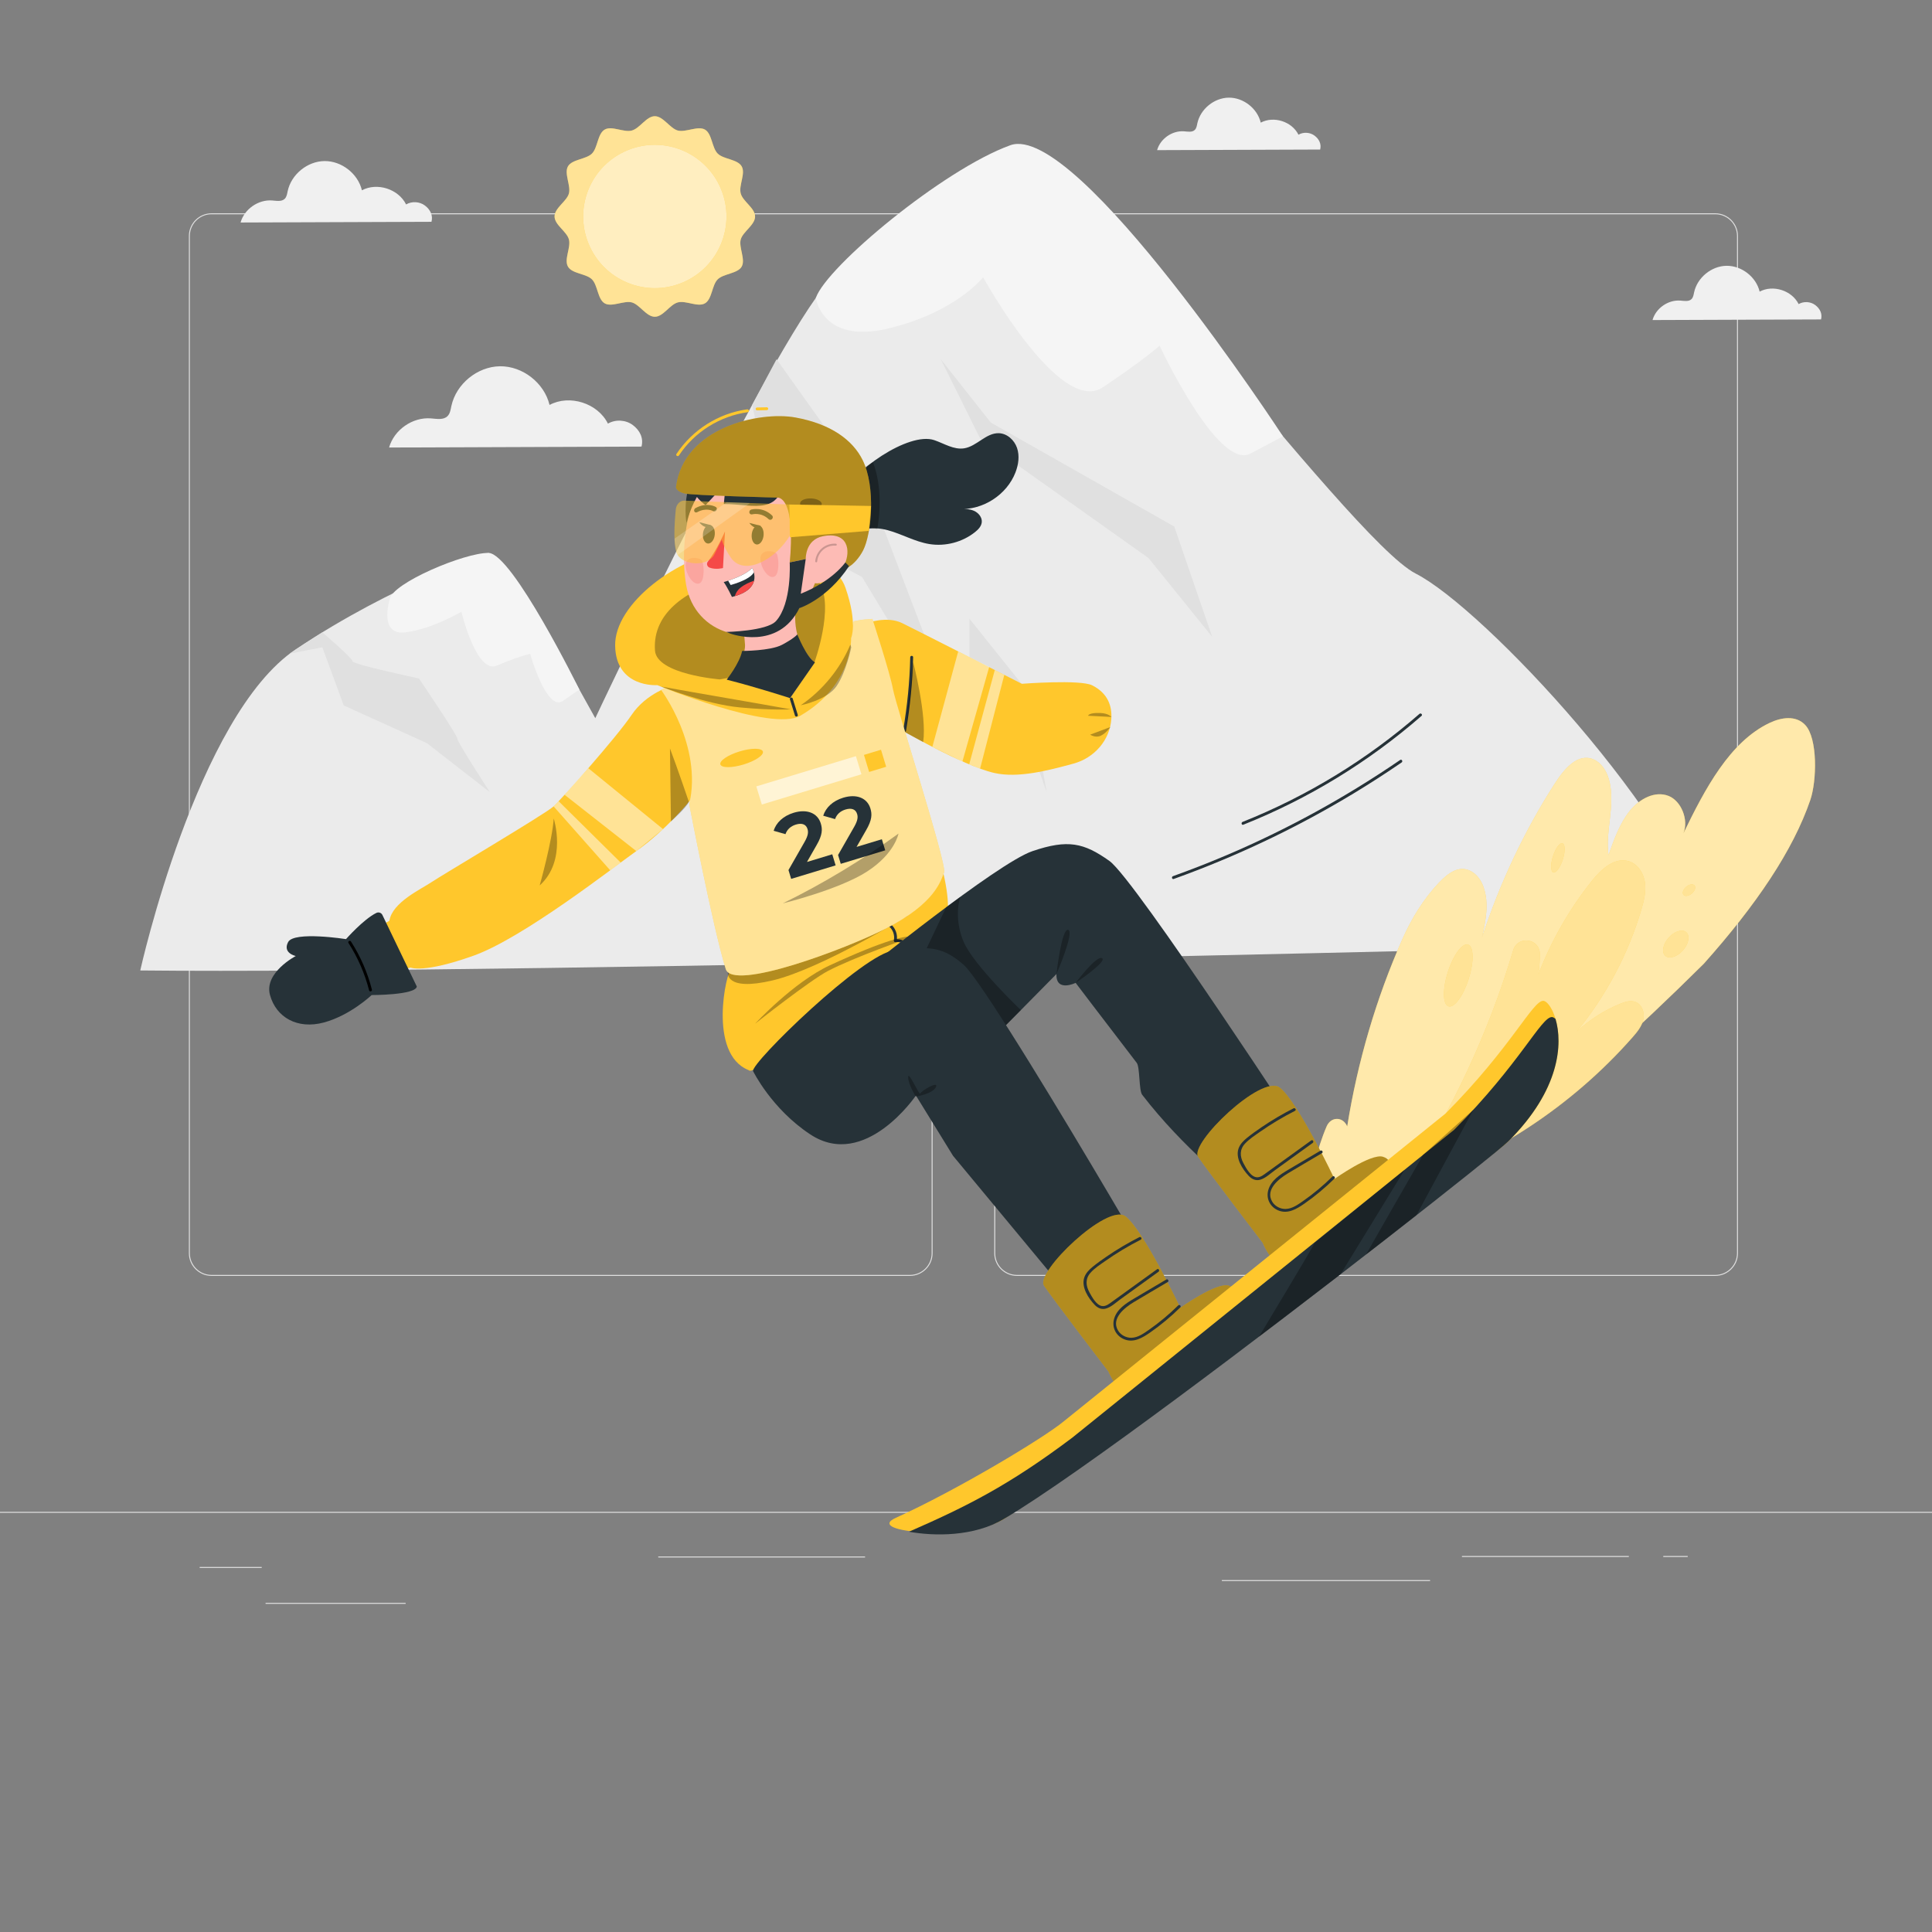 <svg xmlns="http://www.w3.org/2000/svg" viewBox="0 0 500 500"><rect x="0" y="0" width="500" height="500" fill="#808080" stroke="none"/><g id="freepik--background-complete--inject-63"><g><g><g><path d="M443.92,330.197h-180.746c-3.232,0-5.862-2.63-5.862-5.862V61.062c0-3.232,2.63-5.862,5.862-5.862h180.746c3.232,0,5.862,2.629,5.862,5.862V324.335c0,3.232-2.63,5.862-5.862,5.862ZM263.174,55.45c-3.095,0-5.612,2.518-5.612,5.612V324.335c0,3.095,2.518,5.612,5.612,5.612h180.746c3.095,0,5.612-2.518,5.612-5.612V61.062c0-3.094-2.518-5.612-5.612-5.612h-180.746Z" style="fill:#e0e0e0;"></path><path d="M235.493,330.197H54.746c-3.232,0-5.862-2.63-5.862-5.862V61.062c0-3.232,2.629-5.862,5.862-5.862H235.493c3.232,0,5.862,2.629,5.862,5.862V324.335c0,3.232-2.63,5.862-5.862,5.862ZM54.746,55.45c-3.094,0-5.612,2.518-5.612,5.612V324.335c0,3.095,2.518,5.612,5.612,5.612H235.493c3.095,0,5.612-2.518,5.612-5.612V61.062c0-3.094-2.518-5.612-5.612-5.612H54.746Z" style="fill:#e0e0e0;"></path></g><rect x="0" y="391.267" width="500" height=".25" style="fill:#e0e0e0;"></rect></g><rect x="51.672" y="405.531" width="16.06" height=".25" style="fill:#e0e0e0;"></rect><rect x="170.352" y="402.821" width="53.53" height=".25" style="fill:#e0e0e0;"></rect><rect x="68.732" y="414.821" width="36.25" height=".25" style="fill:#e0e0e0;"></rect><rect x="378.352" y="402.691" width="43.19" height=".25" style="fill:#e0e0e0;"></rect><rect x="430.452" y="402.691" width="6.33" height=".25" style="fill:#e0e0e0;"></rect><rect x="316.212" y="408.921" width="53.89" height=".25" style="fill:#e0e0e0;"></rect></g><g><path d="M366.387,148.442c-17.525-8.91-94.367-115.119-106.5-109.416-12.133,5.702-29.658,19.246-43.813,32.077-14.155,12.831-62.013,114.763-62.013,114.763l-13.481-24.236-14.155-18.533s-24.266,7.841-49.88,24.948c-25.614,17.108-40.246,83.106-40.246,83.106,98.277,1.058,407.026-6.967,407.026-6.967-8.089-32.076-59.413-86.831-76.938-95.742Z" style="fill:#ebebeb;"></path><path d="M194.679,104.763c.397,2.517,7.782,33.642,7.782,33.642l20.627,10.906,28.163,46.562-26.577-69.633-23.702-33.276-6.293,11.798Z" style="fill:#e0e0e0;"></path><path d="M250.892,174.818c-0,1.869,13.213,11.049,13.213,11.049l6.78,19.141-4.671-25.76-15.322-19.121v14.691Z" style="fill:#e0e0e0;"></path><polygon points="243.473 92.965 253.676 113.503 297.233 144.419 313.714 164.812 303.903 136.274 256.422 109.361 243.473 92.965" style="fill:#e0e0e0;"></polygon><path d="M83.421,167.508l5.534,15.06,21.536,9.763,16.286,12.677s-8.624-13.283-8.433-13.888c.191-.605-9.924-15.54-9.924-15.54,0,0-17.175-3.633-17.175-4.44,0-.807-7.824-7.495-7.824-7.495l-8.488,5.542,8.488-1.679Z" style="fill:#e0e0e0;"></path><path d="M100.855,155.089s-2.967,9.443,4.084,8.556c7.051-.887,14.467-5.335,14.467-5.335,0,0,3.888,16.272,9.216,13.942,5.327-2.33,8.594-3.036,8.594-3.036,0,0,4.246,15.107,8.484,12.171l4.238-2.936s-17.358-35.261-23.512-35.354c-6.153-.093-24.952,7.805-25.571,11.993Z" style="fill:#f5f5f5;"></path><path d="M211.143,77.088s1.551,12.116,18.955,7.876c17.404-4.239,24.329-13.216,24.329-13.216,0,0,19.818,36.023,31.008,28.485,11.19-7.538,14.665-10.78,14.665-10.78,0,0,15.113,32.398,23.52,27.929l8.407-4.469s-53.26-81.563-70.552-75.329c-17.293,6.234-47.526,31.378-50.333,39.504Z" style="fill:#f5f5f5;"></path></g><path d="M109.976,53.193c-1.379-1.042-3.39-1.16-4.881-.286-1.979-3.999-7.495-5.765-11.428-3.657-1.026-4.31-5.272-7.622-9.702-7.569-4.43,.053-8.595,3.467-9.518,7.8-.146,.689-.243,1.443-.736,1.946-.8,.817-2.136,.543-3.276,.454-3.588-.28-7.198,2.239-8.173,5.702l49.406-.18c.433-1.673-.312-3.169-1.691-4.21Z" style="fill:#f0f0f0;"></path><path d="M163.785,110.013c-1.823-1.377-4.483-1.533-6.454-.379-2.617-5.288-9.909-7.622-15.11-4.836-1.357-5.698-6.971-10.078-12.828-10.008-5.857,.071-11.365,4.584-12.584,10.314-.194,.91-.322,1.908-.973,2.573-1.058,1.081-2.824,.718-4.332,.6-4.744-.37-9.517,2.96-10.807,7.54l65.324-.238c.572-2.212-.413-4.19-2.236-5.567Z" style="fill:#f0f0f0;"></path><path d="M340.209,35.106c-1.177-.89-2.896-.99-4.169-.244-1.69-3.416-6.401-4.923-9.76-3.124-.876-3.681-4.503-6.51-8.286-6.465-3.784,.046-7.341,2.961-8.129,6.662-.125,.588-.208,1.232-.629,1.662-.683,.698-1.824,.464-2.798,.388-3.064-.239-6.147,1.912-6.981,4.87l42.195-.154c.37-1.429-.267-2.706-1.444-3.596Z" style="fill:#f0f0f0;"></path><path d="M469.792,78.953c-1.217-.92-2.993-1.024-4.309-.253-1.747-3.531-6.616-5.089-10.088-3.229-.906-3.804-4.654-6.729-8.565-6.682-3.911,.047-7.588,3.061-8.402,6.886-.129,.608-.215,1.274-.65,1.718-.706,.722-1.886,.479-2.892,.401-3.167-.247-6.354,1.976-7.215,5.034l43.613-.159c.382-1.477-.276-2.797-1.493-3.717Z" style="fill:#f0f0f0;"></path></g><g id="freepik--Sun--inject-63"><g><path d="M195.416,56.029c0,2.195-3.175,3.939-3.717,5.961-.542,2.022,1.299,5.19,.243,7.017-1.056,1.827-4.696,1.792-6.204,3.293-1.508,1.501-1.438,5.134-3.293,6.204-1.855,1.07-4.925-.799-7.016-.243-2.091,.556-3.772,3.717-5.961,3.717s-3.939-3.175-5.961-3.717c-2.022-.542-5.183,1.306-7.017,.243s-1.786-4.696-3.293-6.204c-1.508-1.507-5.127-1.431-6.204-3.293-1.077-1.862,.799-4.947,.243-7.031s-3.717-3.765-3.717-5.961,3.175-3.932,3.717-5.954c.542-2.022-1.299-5.189-.243-7.017,1.056-1.827,4.696-1.792,6.204-3.3,1.508-1.508,1.438-5.127,3.293-6.204,1.855-1.077,4.926,.806,7.017,.243,2.091-.563,3.772-3.71,5.961-3.71s3.939,3.175,5.961,3.71c2.022,.535,5.183-1.299,7.016-.243,1.834,1.056,1.786,4.696,3.293,6.204,1.508,1.508,5.127,1.438,6.204,3.3,1.077,1.862-.799,4.926-.243,7.017,.556,2.091,3.717,3.779,3.717,5.968Z" style="fill:#FFC72C;"></path><path d="M195.416,56.029c0,2.195-3.175,3.939-3.717,5.961-.542,2.022,1.299,5.19,.243,7.017-1.056,1.827-4.696,1.792-6.204,3.293-1.508,1.501-1.438,5.134-3.293,6.204-1.855,1.07-4.925-.799-7.016-.243-2.091,.556-3.772,3.717-5.961,3.717s-3.939-3.175-5.961-3.717c-2.022-.542-5.183,1.306-7.017,.243s-1.786-4.696-3.293-6.204c-1.508-1.507-5.127-1.431-6.204-3.293-1.077-1.862,.799-4.947,.243-7.031s-3.717-3.765-3.717-5.961,3.175-3.932,3.717-5.954c.542-2.022-1.299-5.189-.243-7.017,1.056-1.827,4.696-1.792,6.204-3.3,1.508-1.508,1.438-5.127,3.293-6.204,1.855-1.077,4.926,.806,7.017,.243,2.091-.563,3.772-3.71,5.961-3.71s3.939,3.175,5.961,3.71c2.022,.535,5.183-1.299,7.016-.243,1.834,1.056,1.786,4.696,3.293,6.204,1.508,1.508,5.127,1.438,6.204,3.3,1.077,1.862-.799,4.926-.243,7.017,.556,2.091,3.717,3.779,3.717,5.968Z" style="fill:#fff; opacity:.5;"></path><path d="M162.372,38.895c9.461-3.919,20.308,.574,24.226,10.035,3.919,9.461-.574,20.308-10.035,24.227-9.461,3.919-20.308-.574-24.226-10.035-3.919-9.461,.574-20.307,10.035-24.226Z" style="fill:#FFC72C;"></path><path d="M162.372,38.895c9.461-3.919,20.308,.574,24.226,10.035,3.919,9.461-.574,20.308-10.035,24.227-9.461,3.919-20.308-.574-24.226-10.035-3.919-9.461,.574-20.307,10.035-24.226Z" style="fill:#fff; opacity:.7;"></path></g></g><g id="freepik--Snow--inject-63"><g><g><path d="M467.191,187.622c-2.406-2.556-6.184-1.98-9.218-.539-10.302,4.894-16.71,17.045-22.308,28.591,1.442-3.585-.633-8.453-3.864-9.701-3.481-1.344-7.422,.68-10.001,3.876-2.579,3.196-4.078,7.383-5.522,11.467-.909-6.434,1.921-13.063,.113-19.562-.668-2.401-2.092-4.462-4.095-5.265-4.031-1.616-7.468,2.494-9.917,6.306-7.809,12.152-14.178,25.619-18.851,39.856,.944-4.286,1.897-8.78,.422-13.033-.519-1.495-1.383-2.814-2.527-3.67-3.429-2.563-6.647-.02-9.088,2.564-3.881,4.108-6.999,9.133-9.425,14.606-6.734,15.196-11.553,31.577-14.252,48.404l-.024-.054c-1.104-2.546-4.193-2.538-5.306,.05-4.906,11.401-6.881,29.807-9.498,44.078,36.728-22.945,72.423-51.725,107.112-86.18,13.638-15.303,23.099-29.329,27.564-42.37,1.687-4.927,1.959-15.943-1.316-19.423Z" style="fill:#FFC72C;"></path><g style="opacity:.6;"><path d="M467.191,187.622c-2.406-2.556-6.184-1.98-9.218-.539-10.302,4.894-16.71,17.045-22.308,28.591,1.442-3.585-.633-8.453-3.864-9.701-3.481-1.344-7.422,.68-10.001,3.876-2.579,3.196-4.078,7.383-5.522,11.467-.909-6.434,1.921-13.063,.113-19.562-.668-2.401-2.092-4.462-4.095-5.265-4.031-1.616-7.468,2.494-9.917,6.306-7.809,12.152-14.178,25.619-18.851,39.856,.944-4.286,1.897-8.78,.422-13.033-.519-1.495-1.383-2.814-2.527-3.67-3.429-2.563-6.647-.02-9.088,2.564-3.881,4.108-6.999,9.133-9.425,14.606-6.734,15.196-11.553,31.577-14.252,48.404l-.024-.054c-1.104-2.546-4.193-2.538-5.306,.05-4.906,11.401-6.881,29.807-9.498,44.078,36.728-22.945,72.423-51.725,107.112-86.18,13.638-15.303,23.099-29.329,27.564-42.37,1.687-4.927,1.959-15.943-1.316-19.423Z" style="fill:#fff;"></path></g></g><g><g><path d="M424.779,235.401c.683-2.308,1.278-4.718,.924-7.095-.353-2.377-1.864-4.731-4.197-5.431-3.593-1.078-7.023,1.973-9.357,4.877-5.901,7.345-10.641,15.591-13.996,24.351,.217-1.677,.375-3.478,.352-5.25-.052-4.035-5.737-4.803-6.889-.935-6.366,21.363-15.929,41.808-28.297,60.457l.034,.89c22.754-7.395,43.417-20.95,59.118-38.78,1.216-1.381,2.442-2.864,2.827-4.65,.385-1.786-.369-3.945-2.114-4.56-1.255-.443-2.642-.003-3.876,.5-4.147,1.693-7.976,4.14-11.236,7.181,7.603-9.304,13.317-20.096,16.708-31.556Z" style="fill:#FFC72C;"></path><g style="opacity:.5;"><path d="M424.779,235.401c.683-2.308,1.278-4.718,.924-7.095-.353-2.377-1.864-4.731-4.197-5.431-3.593-1.078-7.023,1.973-9.357,4.877-5.901,7.345-10.641,15.591-13.996,24.351,.217-1.676,.375-3.476,.352-5.247-.052-4.036-5.737-4.803-6.89-.935-6.366,21.362-15.928,41.806-28.297,60.454l.034,.89c22.754-7.395,43.417-20.95,59.118-38.78,1.216-1.381,2.442-2.864,2.827-4.65,.385-1.786-.369-3.945-2.114-4.56-1.255-.443-2.642-.003-3.876,.5-4.147,1.693-7.976,4.14-11.236,7.181,7.603-9.304,13.317-20.096,16.708-31.556Z" style="fill:#fff;"></path></g></g><g><path d="M374.678,251.621c-1.393,4.413-1.303,8.361,.199,8.818,1.503,.457,3.85-2.75,5.242-7.163,1.393-4.413,1.303-8.361-.199-8.818-1.503-.457-3.85,2.75-5.242,7.163Z" style="fill:#FFC72C;"></path><path d="M374.678,251.621c-1.393,4.413-1.303,8.361,.199,8.818,1.503,.457,3.85-2.75,5.242-7.163,1.393-4.413,1.303-8.361-.199-8.818-1.503-.457-3.85,2.75-5.242,7.163Z" style="fill:#fff; opacity:.5;"></path></g><g><path d="M401.897,221.617c-.657,2.081-.615,3.943,.094,4.159,.709,.215,1.815-1.297,2.472-3.378,.657-2.081,.615-3.943-.094-4.159-.709-.216-1.815,1.297-2.472,3.378Z" style="fill:#FFC72C;"></path><path d="M401.897,221.617c-.657,2.081-.615,3.943,.094,4.159,.709,.215,1.815-1.297,2.472-3.378,.657-2.081,.615-3.943-.094-4.159-.709-.216-1.815,1.297-2.472,3.378Z" style="fill:#fff; opacity:.5;"></path></g><g><path d="M431.816,242.704c-1.49,1.696-1.857,3.793-.821,4.683,1.036,.89,3.083,.236,4.573-1.46s1.857-3.793,.821-4.683c-1.036-.89-3.083-.236-4.573,1.46Z" style="fill:#FFC72C;"></path><path d="M431.816,242.704c-1.49,1.696-1.857,3.793-.821,4.683,1.036,.89,3.083,.236,4.573-1.46s1.857-3.793,.821-4.683c-1.036-.89-3.083-.236-4.573,1.46Z" style="fill:#fff; opacity:.5;"></path></g><g><path d="M436.361,229.522c-.784,.679-1.083,1.61-.667,2.08,.416,.47,1.389,.301,2.173-.378,.784-.679,1.083-1.61,.667-2.08s-1.389-.301-2.173,.378Z" style="fill:#FFC72C;"></path><path d="M436.361,229.522c-.784,.679-1.083,1.61-.667,2.08,.416,.47,1.389,.301,2.173-.378,.784-.679,1.083-1.61,.667-2.08s-1.389-.301-2.173,.378Z" style="fill:#fff; opacity:.5;"></path></g></g></g></g><g id="freepik--Character--inject-63"><g><g><path d="M287.609,186.023c-.345,5.535-4.418,10.134-9.768,11.594-6.493,1.772-14.352,3.839-20.55,2.42-8.326-1.906-25.396-11.887-25.396-11.887l-7.571-26.883s5.192-1.952,9.16-.004c3.932,1.931,30.971,15.701,30.971,15.701,0,0,15.104-1.158,18.195,.397,4.091,2.057,5.165,5.383,4.96,8.662Z" style="fill:#FFC72C;"></path><path d="M234.478,189.117c1.043-6.3,1.712-12.633,1.84-19.02,.01-.483-.74-.483-.75,0-.127,6.321-.781,12.586-1.814,18.821-.078,.472,.644,.675,.723,.199h0Z" style="fill:#263238;"></path><g style="opacity:.3;"><path d="M287.63,185.559c.073-.008-4.136-.232-6.037-.325,0,0,.118-.826,3.105-.719,2.251,.08,2.933,1.045,2.933,1.045Z"></path></g><g style="opacity:.3;"><path d="M287.386,188.151c-1.588,.577-3.659,1.397-5.246,1.974,0,0,1.349,.935,2.751,.276,1.402-.66,2.495-2.25,2.495-2.25Z"></path></g><path d="M236.315,171.314s3.62,13.821,2.603,20.729l-4.653-2.53,2.05-18.199Z" style="opacity:.3;"></path><polygon points="247.982 168.588 241.294 193.288 249.071 197.08 256.007 172.602 247.982 168.588" style="fill:#fff; opacity:.5;"></polygon><polygon points="257.455 173.403 250.83 197.81 253.648 198.92 259.911 174.652 257.455 173.403" style="fill:#fff; opacity:.5;"></polygon></g><g><path d="M173.949,177.483s-6.614,1.76-10.516,7.569c-3.902,5.81-18.105,21.728-20.161,23.636-2.056,1.909-29.02,17.86-31.638,19.635-2.618,1.775-10.117,5.183-10.863,9.975l-4.636,2.663,3.847,10.918,6.293-1.466s3.345,1.541,16.277-3.082,36.414-23.024,42.123-27.073c7.97-5.653,13.902-13.112,13.902-13.112l5.001-14.825-9.63-14.84Z" style="fill:#FFC72C;"></path><path d="M107.873,255.318c-.363,2.225-11.688,2.202-11.688,2.202,0,0-5.513,5.253-12.361,7.097-6.849,1.844-12.343-1.299-13.947-7.096-1.604-5.797,6.673-10.107,6.673-10.107,0,0-3.49-.721-1.984-3.604s14.982-.769,14.982-.769c0,0,4.509-5.134,7.855-6.777,.582-.286,1.281-.056,1.562,.529l8.909,18.526Z" style="fill:#263238;"></path><path d="M90.188,244.044c2.424,3.778,4.223,7.91,5.335,12.259,.12,.467,.843,.269,.723-.199-1.127-4.407-2.955-8.61-5.411-12.438-.26-.405-.909-.029-.648,.379h0Z"></path><g style="opacity:.3;"><path d="M178.28,207.513s-3.105-9.136-4.894-13.814l.252,18.882s3.978-3.507,4.642-5.069Z"></path></g><g style="opacity:.3;"><path d="M139.671,229.153s3.284-11.681,3.632-17.33c0,0,3.514,10.849-3.632,17.33Z"></path></g><polygon points="146.115 205.694 164.676 220.26 171.589 214.568 152.246 198.809 146.115 205.694" style="fill:#fff; opacity:.5;"></polygon><polygon points="143.272 208.689 157.923 225.238 160.633 223.23 144.576 207.356 143.272 208.689" style="fill:#fff; opacity:.5;"></polygon></g><g><path d="M236.695,202.074c-.055-.148-.244-.176-.35-.059l-47.975,49.59c-.05,.133,.889-.825,.871-.819-1.25,.447-6.118,21.928,4.487,26.155,2.151,2.029,14.042-15.359,24.6-22.662,11.121-7.692,23.231-10.258,26.425-16.583,3.012-5.966-6.776-32.167-8.058-35.622Z" style="fill:#FFC72C;"></path><path d="M188.37,251.606s-.892,5.085,11.615,2.115c12.507-2.97,35.176-16.885,35.176-16.885l-46.791,14.769" style="opacity:.3;"></path><path d="M229.922,239.627c1.136,.848,1.694,2.357,1.408,3.74-.062,.302,.174,.504,.461,.461,1.886-.277,3.444,1.325,3.285,3.178-.041,.481,.709,.478,.75,0,.205-2.391-1.907-4.243-4.235-3.901l.461,.461c.36-1.742-.332-3.526-1.753-4.587-.387-.289-.761,.362-.379,.648h0Z" style="fill:#263238;"></path><path d="M178.409,174.2l-7.286,4.393s10.766,14.42,7.254,29.531c0,0,6.015,31.48,9.442,42.661,1.801,5.877,31.301-5.322,41.226-10.363,13.259-6.734,14.478-12.718,15.287-14.654s-12.412-42.946-13.23-47.402c-.818-4.455-5.335-18.196-5.335-18.196l-2.814,.231-2.007,.385s-3.748,14.856-10.823,20.002c-7.075,5.145-31.713-6.588-31.713-6.588Z" style="fill:#FFC72C;"></path><path d="M178.409,174.2l-7.286,4.393s10.766,14.42,7.254,29.531c0,0,6.015,31.48,9.442,42.661,1.801,5.877,31.301-5.322,41.226-10.363,13.259-6.734,14.478-12.718,15.287-14.654s-12.412-42.946-13.23-47.402c-.818-4.455-5.335-18.196-5.335-18.196l-2.814,.231-2.007,.385s-3.748,14.856-10.823,20.002c-7.075,5.145-31.713-6.588-31.713-6.588Z" style="fill:#fff; opacity:.5;"></path><g><path d="M215.389,221.09l.871,2.871-11.508,3.494-.693-2.284,4.189-7.33c.959-1.694,.96-2.55,.735-3.29-.362-1.195-1.401-1.641-3.011-1.152-1.305,.397-2.264,1.233-2.691,2.481l-3.069-.874c.652-2.075,2.447-3.832,5.189-4.665,3.394-1.03,6.185,.023,7.023,2.786,.449,1.48,.445,2.955-1.086,5.582l-2.497,4.37,6.548-1.988Z" style="fill:#263238;"></path><path d="M228.224,217.194l.872,2.871-11.509,3.494-.694-2.284,4.189-7.33c.96-1.694,.962-2.55,.737-3.29-.363-1.195-1.401-1.641-3.012-1.152-1.306,.397-2.263,1.233-2.692,2.48l-3.068-.874c.652-2.076,2.448-3.832,5.189-4.665,3.394-1.03,6.184,.023,7.023,2.786,.449,1.48,.445,2.955-1.085,5.582l-2.498,4.37,6.548-1.988Z" style="fill:#263238;"></path></g><rect x="224.163" y="194.599" width="4.61" height="4.61" transform="translate(-47.437 74.286) rotate(-16.889)" style="fill:#FFC72C;"></rect><path d="M197.433,194.487c.284,.934-1.95,2.439-4.989,3.362-3.039,.923-5.732,.913-6.016-.021-.284-.934,1.95-2.439,4.989-3.362,3.039-.923,5.732-.913,6.016,.021Z" style="fill:#FFC72C;"></path><path d="M195.436,264.918s9.909-10.746,19.366-15.114c14.228-6.572,20.208-7.923,21.325-7.296-.78,.215-14.846,5.144-21.803,8.747-4.671,2.419-18.887,13.664-18.887,13.664Z" style="opacity:.3;"></path><g style="opacity:.3;"><path d="M232.528,215.733c-9.443,6.869-19.479,12.922-29.96,18.068,0,0,14.574-3.561,21.821-8.243,7.246-4.682,8.14-9.825,8.14-9.825Z"></path></g></g><g><path d="M222.948,251.839s35.071-28.445,44.247-31.565,13.314-2.167,19.933,2.546c6.62,4.712,52.003,74.294,52.003,74.294,0,0-14.632,14.387-18.206,11.519-1.876-1.506-14.698-11.505-25.327-25.304-.876-1.137-.558-7.152-1.414-8.267-8.543-11.118-15.807-20.698-15.807-20.698,0,0-5.146,2.523-4.967-2.283l-29.204,29.587-21.258-29.829Z" style="fill:#263238;"></path><path d="M248.617,232.03c-.283,.206-1.823,5.641,.766,11.699,2.589,6.059,14.816,17.684,14.816,17.684l-5.16,5.15-19.723-20.073,5.549-11.692,3.752-2.768Z" style="opacity:.3;"></path><path d="M194.894,277.202s4.783,9.79,14.841,16.402c14.145,9.299,27.306-10.084,27.306-10.084l9.605,15.6,26.828,32.342,5.578,12.744s20.078-13.661,19.032-15.965c-.666-1.466-17.627-30.579-31.5-53.006-.927-1.499-1.841-2.968-2.734-4.397-6.749-10.791-12.382-19.294-14.407-21.097-6.303-5.614-10.179-4.434-17.998-3.784-7.897,.657-37.206,29.21-36.551,31.246Z" style="fill:#263238;"></path><path d="M273.41,252.081s4.735-10.923,3.038-11.434-3.038,11.434-3.038,11.434Z" style="opacity:.3;"></path><path d="M278.377,254.364s8.289-5.577,6.827-6.378c-1.463-.8-6.827,6.378-6.827,6.378Z" style="opacity:.3;"></path><path d="M237.013,283.792s-1.996-3.187-1.978-5.034c.019-1.847,2.921,4.942,3.147,4.24,.226-.702,4.882-3.428,4.031-1.655-.851,1.773-5.2,2.449-5.2,2.449Z" style="opacity:.3;"></path></g><rect x="195.867" y="199.503" width="26.934" height="4.901" transform="translate(-49.644 69.528) rotate(-16.89)" style="fill:#fff; opacity:.6;"></rect><g><path d="M170.1,177.31s-10.716,.789-10.901-10.202,16.37-23.184,30.023-25.007c9.134-1.22,26.367,.673,29.583,9.996,3.216,9.322,1.459,13.039,1.459,13.039,0,0,.487,12.16-13.131,20.089-7.395,4.306-37.032-7.915-37.032-7.915Z" style="fill:#FFC72C;"></path><path d="M186.289,175.829s-16.33-1.296-16.78-7.465c-1.483-20.31,38.746-23.766,42.594-17.472,3.849,6.294-1.347,20.592-1.347,20.592l-24.467,4.345Z" style="opacity:.3;"></path><g style="opacity:.3;"><path d="M204.62,183.57c-11.632-2.106-21.832-3.774-33.464-5.88,0,0,11.582,4.578,20.362,5.392,8.78,.814,13.102,.487,13.102,.487Z"></path></g><g style="opacity:.3;"><path d="M220.087,166.799c-2.676,6.319-7.194,11.845-12.855,15.723,0,0,6.776-1.302,9.277-4.964,2.5-3.662,3.786-10,3.786-10"></path></g><path d="M204.429,180.979c.436,1.403,.872,2.806,1.308,4.208,.143,.459,.867,.263,.723-.199-.436-1.403-.872-2.806-1.308-4.208-.143-.459-.867-.263-.723,.199h0Z" style="fill:#263238;"></path></g><g><g><path d="M326.755,321.596s-14.379-18.78-16.679-22.22c-2.3-3.44,16.443-21.464,21.095-17.925,4.652,3.539,14.188,23.668,14.188,23.668,0,0,9.365-6.669,12.521-5.754s2.289,5.21,2.289,5.21c0,0-27.046,24.434-29.375,22.753-2.329-1.681-4.039-5.731-4.039-5.731Z" style="fill:#FFC72C;"></path><path d="M326.755,321.596s-14.379-18.78-16.679-22.22c-2.3-3.44,16.443-21.464,21.095-17.925,4.652,3.539,14.188,23.668,14.188,23.668,0,0,9.365-6.669,12.521-5.754s2.289,5.21,2.289,5.21c0,0-27.046,24.434-29.375,22.753-2.329-1.681-4.039-5.731-4.039-5.731Z" style="opacity:.3;"></path><path d="M334.762,286.838c-2.877,1.465-5.661,3.103-8.327,4.925-1.264,.863-2.524,1.751-3.712,2.716-.905,.735-1.769,1.597-2.174,2.715-.901,2.484,.982,5.372,2.62,7.121,.798,.852,1.845,1.343,3.009,.987,1.404-.429,2.656-1.644,3.824-2.488,3.241-2.341,6.482-4.682,9.723-7.023,.388-.28,.014-.931-.379-.648-3.038,2.195-6.077,4.389-9.115,6.584-.81,.585-1.62,1.172-2.431,1.756-.676,.487-1.439,1.139-2.309,1.196-1.711,.112-3.013-2.38-3.695-3.651-.943-1.76-.996-3.556,.417-5.069,1.116-1.195,2.556-2.124,3.889-3.057,2.881-2.018,5.904-3.82,9.038-5.416,.43-.219,.051-.866-.379-.648h0Z" style="fill:#263238;"></path><path d="M341.734,297.796c-2.772,1.641-5.545,3.279-8.316,4.923-2.139,1.269-4.471,2.733-5.192,5.279-.62,2.189,.469,4.352,2.549,5.239,2.479,1.058,4.812-.356,6.817-1.752,2.767-1.925,5.358-4.09,7.758-6.455,.344-.339-.186-.87-.53-.53-2.355,2.321-4.892,4.449-7.606,6.338-1.32,.919-2.793,1.986-4.464,2.039-1.379,.044-2.797-.691-3.506-1.885-1.865-3.139,1.75-5.944,4.079-7.343,2.919-1.753,5.861-3.47,8.791-5.205,.415-.246,.038-.894-.379-.648h0Z" style="fill:#263238;"></path></g><path d="M286.852,354.934s-14.379-18.78-16.679-22.22c-2.3-3.44,16.443-21.464,21.095-17.925,4.652,3.539,14.188,23.668,14.188,23.668,0,0,9.365-6.669,12.521-5.754,3.155,.915,2.289,5.21,2.289,5.21,0,0-27.046,24.434-29.375,22.753-2.329-1.681-4.039-5.731-4.039-5.731Z" style="fill:#FFC72C;"></path><path d="M286.852,354.934s-14.379-18.78-16.679-22.22c-2.3-3.44,16.443-21.464,21.095-17.925,4.652,3.539,14.188,23.668,14.188,23.668,0,0,9.365-6.669,12.521-5.754,3.155,.915,2.289,5.21,2.289,5.21,0,0-27.046,24.434-29.375,22.753-2.329-1.681-4.039-5.731-4.039-5.731Z" style="opacity:.3;"></path><path d="M294.858,320.176c-2.928,1.491-5.76,3.162-8.469,5.022-1.214,.834-2.426,1.689-3.57,2.618-.934,.759-1.844,1.669-2.222,2.844-.79,2.458,1.062,5.304,2.689,7.019,.753,.794,1.737,1.284,2.843,.999,1.412-.364,2.662-1.581,3.817-2.416,3.292-2.378,6.583-4.755,9.875-7.133,.388-.28,.014-.931-.379-.648-3.14,2.268-6.279,4.536-9.419,6.804-.709,.512-1.417,1.025-2.127,1.536-.783,.564-1.724,1.371-2.764,1.167-1.438-.282-2.524-2.328-3.161-3.477-.97-1.75-1.146-3.548,.243-5.114,1.074-1.212,2.526-2.133,3.843-3.06,2.923-2.058,5.994-3.893,9.179-5.516,.43-.219,.051-.866-.379-.648h0Z" style="fill:#263238;"></path><path d="M301.831,331.134c-2.772,1.641-5.545,3.279-8.316,4.923-2.139,1.269-4.471,2.733-5.192,5.279-.62,2.189,.469,4.352,2.549,5.239,2.479,1.058,4.812-.356,6.817-1.752,2.767-1.925,5.358-4.09,7.758-6.455,.344-.339-.186-.87-.53-.53-2.355,2.321-4.892,4.449-7.606,6.338-1.32,.919-2.793,1.986-4.464,2.039-1.379,.044-2.797-.691-3.506-1.885-1.865-3.139,1.75-5.944,4.079-7.343,2.919-1.753,5.861-3.47,8.791-5.205,.415-.246,.038-.894-.379-.648h0Z" style="fill:#263238;"></path><g><g><path d="M275.298,367.844c-5.231,4.34-27.669,17.814-43.479,24.976-8.558,3.877,18.987,6.002,28.033,.266,9.046-5.736,126.159-93.387,130.452-97.649,19.869-19.726,11.868-36.32,9.111-36.423-2.756-.102-8.201,11.95-25.32,29.175l-98.798,79.654Z" style="fill:#FFC72C;"></path><path d="M402.573,263.706c-.337-.309-.654-.479-.922-.489-2.756-.102-8.201,11.95-25.32,29.175l-8.015,6.462-90.783,73.192c-16.54,12.444-27.441,17.862-42.299,24.364,6.529,1.168,16.757,1.338,24.617-3.325,19.334-11.47,66.782-47.442,98.838-72.414,17.294-13.472,30.109-23.742,31.614-25.236,13.54-13.442,14.135-25.425,12.269-31.731Z" style="fill:#263238;"></path></g><path d="M340.203,321.692c-.015,.408-14.382,24.253-14.382,24.253l21.116-16.16,16.591-27.071-23.325,18.978Z" style="opacity:.3;"></path><path d="M368.316,298.854s-14.895,25.913-14.756,25.806c.138-.107,13.003-10.142,13.003-10.142l14.741-27.327-12.988,11.662Z" style="opacity:.3;"></path></g></g><g><g><path d="M263.206,115.918c-.696-2.037-2.572-3.75-4.724-3.808-3.308-.088-5.707,3.415-8.979,3.918-2.669,.41-5.156-1.247-7.712-2.119-6.627-2.262-21.525,8.081-23.987,14.637l1.522,11.081c2.225-3.067,6.742-3.404,10.4-2.419,3.659,.985,7.027,2.975,10.766,3.588,4.158,.682,8.585-.479,11.874-3.114,.81-.649,1.597-1.469,1.713-2.5,.145-1.294-.863-2.494-2.06-3.004s-2.546-.488-3.847-.457c6.209,.34,12.415-3.682,14.641-9.488,.771-2.01,1.089-4.279,.392-6.316Z" style="fill:#263238;"></path><path d="M225.874,119.559s3.041,6.501,1.178,17.296c0,0-1.216-.162-2.173-.081-.957,.081-1.526-15.487-1.526-15.487l2.521-1.728Z" style="opacity:.3;"></path><g style="opacity:.3;"><path d="M213.45,125.962c-.387-.826-1.518-.915-2.421-.788-2.755,.388-6.801,2.453-7.819,4.851-.266,.626,.175,1.322,.852,1.397,3.184,.356,6.53-.869,8.685-3.249,.551-.609,1.052-1.467,.703-2.211Z"></path></g><g><path d="M194.26,111.998c7.567-2.639,14.266,2.039,18.127,5.211,4.142,4.294,6.251,10.154,5.793,16.103-.555,5.549-1.228,12.275-4.881,14.831-2.052,1.486-4.635,2.041-7.117,1.53l-24.908-28.07c3.442-4.253,7.911-7.559,12.986-9.604Z" style="fill:#263238;"></path><path d="M188.064,175.895c1.949-1.185,4.814-5.964,4.753-8.921l-.791-9.972c.013-.111,.025-.21,.037-.309l6.936-2.584,.005-.004c1.833-1.476,4.516-1.187,5.993,.646,.558,.656,1.059,.475,1.137,1.332,.02,.188-.247,1.353-.253,1.542-.591,6.519,1.59,10.567,4.874,13.859l-6.286,9.193c-8.435-3.532-16.406-4.782-16.406-4.782Z" style="fill:#fdbbb5;"></path><path d="M213.909,134.524c-1.572,12.8-1.952,18.235-8.744,24.591-10.225,9.544-25.316,5.213-27.593-7.73-1.958-11.645,.874-30.59,13.558-35.266,12.684-4.676,24.342,5.589,22.779,18.406Z" style="fill:#fdbbb5;"></path><path d="M218.49,146.081c-1.575,2.64-4.093,4.274-6.387,4.812-3.45,.809-5.14-4.745-3.914-8.17,1.104-3.083,4.513-5.084,7.848-4.356,3.285,.717,4.254,4.697,2.453,7.715Z" style="fill:#fdbbb5;"></path><path d="M211.237,145.527l-.021-.001c-.138-.011-.24-.132-.229-.27,.107-1.3,.738-2.531,1.732-3.376,.994-.846,2.314-1.27,3.61-1.168,.138,.011,.241,.131,.229,.269-.011,.138-.144,.245-.269,.229-1.17-.09-2.353,.291-3.247,1.051-.894,.76-1.462,1.867-1.558,3.037-.011,.131-.12,.229-.249,.229Z" style="opacity:.2;"></path><path d="M197.626,138.426c-.085,1.373-.847,2.49-1.701,2.494-.854,.005-1.477-1.105-1.392-2.478,.085-1.373,.846-2.49,1.7-2.494,.854-.005,1.478,1.104,1.393,2.477Z" style="fill:#263238;"></path><path d="M184.991,138.254c-.085,1.33-.845,2.413-1.696,2.417-.851,.004-1.473-1.07-1.388-2.401,.085-1.33,.845-2.413,1.696-2.417,.852-.005,1.473,1.07,1.388,2.4Z" style="fill:#263238;"></path><path d="M199.392,134.527c-.166,.016-.333-.035-.46-.155-1.972-1.883-4.235-1.267-4.261-1.26-.336,.092-.67-.102-.742-.444-.07-.341,.147-.696,.487-.793,.118-.033,2.958-.808,5.405,1.53,.244,.233,.242,.639-.003,.906-.119,.129-.272,.202-.427,.216Z" style="fill:#263238;"></path><path d="M179.969,132.602c-.13-.046-.237-.145-.293-.288-.114-.296,.037-.667,.335-.829,2.994-1.623,5.174-.321,5.266-.263,.259,.159,.316,.529,.128,.826-.188,.297-.549,.408-.808,.251-.085-.052-1.792-1.034-4.173,.257-.154,.083-.318,.095-.455,.046Z" style="fill:#263238;"></path><path d="M187.628,137.535s-2.106,4.829-4.445,7.824c-.409,.523-.172,1.3,.447,1.539,1.595,.615,3.479,.11,3.479,.11l.519-9.473Z" style="fill:#f54948;"></path><path d="M196.875,136.075l-2.969-.75s1.596,2.248,2.969,.75Z" style="fill:#263238;"></path><path d="M183.927,135.89l-2.97-.75s1.596,2.247,2.97,.75Z" style="fill:#263238;"></path><path d="M187.296,150.638c.945,1.3,2.132,3.852,2.132,3.852,.251-.066,.501-.132,.748-.211,3.377-.979,4.62-2.549,4.973-3.993,.191-.79,.105-1.549-.043-2.146-.164-.691-.438-1.147-.438-1.147-1.48,1.589-4.558,2.744-6.227,3.292-.697,.237-1.146,.352-1.146,.352Z" style="fill:#263238;"></path><path d="M188.442,150.286l.658,1.119c3.178-.93,5.291-2.011,6.007-3.265-.164-.691-.438-1.147-.438-1.147-1.48,1.589-4.558,2.744-6.227,3.292Z" style="fill:#fff;"></path><path d="M190.177,154.28c3.377-.979,4.62-2.549,4.973-3.993-1.138,.378-2.467,.961-3.534,1.831-.818,.662-1.228,1.437-1.44,2.162Z" style="fill:#f54948;"></path><g><path d="M177.663,135.345c4.242-15.836,16.095-16.574,22.716-15.149l-4.681-6.042c-21.745,1.051-18.035,21.191-18.035,21.191Z" style="fill:#263238;"></path><path d="M200.379,120.197l2.832,3.655c-.091-1.073-.119-2.069-.06-2.939,0,0-1.077-.351-2.772-.716Z" style="fill:#263238;"></path><path d="M203.211,123.852c.657,7.782,4.739,19.764,4.739,19.764,0,0,.999-4.629,6.376-5.417l-11.114-14.347Z" style="fill:#263238;"></path></g><path d="M185.676,115.982c-3.091,2.424-5.329,5.769-6.391,9.551-.279,2.791,3.319,5.189,3.319,5.189l5.25-5.623-.535,5.347c7.684-.073,15.67,3.756,15.666-9.234l-3.48-7.991s-11.088,.827-13.829,2.76Z" style="fill:#263238;"></path></g><path d="M201.544,128.785c4.606,1.503,2.833,16.765,2.833,16.765l4.141-.869s-.17-4.934,4.345-5.885c6.488-1.367,7.48,3.571,5.643,7.46-.904,1.915,2.727,.344,4.88-3.838s3.309-16.38-.141-23.358c-2.537-5.132-8.141-9.341-17.402-11.017-9.261-1.676-28.982,2.548-30.891,18.059,0,0-.036,.958,2.052,1.573,1.882,.554,24.538,1.109,24.538,1.109Z" style="fill:#FFC72C;"></path><path d="M201.544,128.785c4.606,1.503,2.833,16.765,2.833,16.765l4.141-.869s-.17-4.934,4.345-5.885c6.488-1.367,7.48,3.571,5.643,7.46-.904,1.915,2.727,.344,4.88-3.838s3.309-16.38-.141-23.358c-2.537-5.132-8.141-9.341-17.402-11.017-9.261-1.676-28.982,2.548-30.891,18.059,0,0-.036,.958,2.052,1.573,1.882,.554,24.538,1.109,24.538,1.109Z" style="opacity:.3;"></path><path d="M204.377,145.55s.599,10.566-3.538,15.168c-2.369,2.635-12.889,2.831-12.889,2.831l1.117,.438s12.254,4.537,17.81-6.604c0,0,7.138-2.237,12.853-10.86l-.961-.965s-3.294,4.828-11.528,8.096l1.277-8.972-4.141,.869Z" style="fill:#263238;"></path></g><path d="M212.678,130.468c-.028,.757-1.308,1.323-2.859,1.266s-2.785-.718-2.757-1.474c.028-.757,1.308-1.323,2.859-1.266s2.785,.718,2.757,1.474Z" style="opacity:.3;"></path><g style="opacity:.2;"><path d="M200.841,143.147c.305,.233,.358,.676,.433,1.053,.228,1.146,.233,2.337,.014,3.485-.121,.634-.38,1.337-.982,1.57-.687,.266-1.433-.226-1.924-.776-.863-.967-1.416-2.205-1.56-3.493-.051-.453-.048-.931,.156-1.338,.227-.453,.678-.76,1.158-.923,0,0,1.73-.32,2.705,.422Z" style="fill:#f54948;"></path></g><g style="opacity:.2;"><path d="M181.497,144.884c.305,.233,.359,.676,.433,1.053,.228,1.146,.233,2.337,.014,3.485-.121,.634-.38,1.337-.982,1.57-.688,.266-1.433-.226-1.924-.776-.863-.967-1.416-2.205-1.56-3.493-.051-.453-.048-.931,.156-1.338,.227-.453,.678-.76,1.158-.923,0,0,1.73-.32,2.705,.422Z" style="fill:#f54948;"></path></g><path d="M177.099,129.56c-1.11-.041-2.074,.953-2.207,2.292-.346,3.49-.765,9.82,.477,11.783,1.747,2.759,7.905,3.026,9.498-.132,1.593-3.157,1.919-3.864,1.919-3.864,0,0,.342,1.703,2.327,4.644,1.899,2.814,5.532,2.838,9.468,.352,3.937-2.486,5.873-6.124,5.873-6.124l-.21-7.942-27.145-1.01Z" style="fill:#FFC72C; opacity:.5;"></path><polygon points="204.244 130.569 225.432 130.943 224.866 137.387 204.434 139.043 204.244 130.569" style="fill:#FFC72C;"></polygon><path d="M188.064,175.895s3.376-4.252,3.998-7.431c0,0,7.309-.002,10.291-1.573s4.009-2.643,3.986-2.732c-.023-.089,2.29,5.904,4.571,7.258l-6.439,9.261s-8.731-2.849-16.406-4.782Z" style="fill:#263238;"></path><path d="M188.065,129.968l-13.509,9.436s.312,3.623,.813,4.231l18.727-13.443-6.032-.224Z" style="fill:#fff; opacity:.2;"></path><path d="M175.71,117.871c4.022-6.096,10.624-10.218,17.853-11.208,.476-.065,.273-.788-.199-.723-7.421,1.017-14.18,5.306-18.302,11.553-.267,.404,.383,.78,.648,.379h0Z" style="fill:#FFC72C;"></path><path d="M195.935,106.207c.834-.019,1.668-.037,2.502-.056,.196-.004,.384-.169,.375-.375-.009-.199-.165-.38-.375-.375-.834,.019-1.668,.037-2.502,.056-.196,.004-.384,.169-.375,.375,.009,.199,.165,.38,.375,.375h0Z" style="fill:#FFC72C;"></path></g></g></g><g id="freepik--Speed_lines--inject-63"><g><path d="M303.762,227.475c16.209-5.822,31.835-13.238,46.573-22.152,4.211-2.547,8.347-5.218,12.407-7.999,.396-.271,.021-.921-.379-.648-14.12,9.67-29.182,17.952-44.933,24.649-4.569,1.943-9.195,3.748-13.868,5.427-.451,.162-.256,.887,.199,.723h0Z" style="fill:#263238;"></path><path d="M321.772,213.435c16.836-6.71,32.456-16.245,46.114-28.159,.364-.318-.168-.846-.53-.53-13.554,11.823-29.075,21.307-45.783,27.966-.443,.177-.25,.902,.199,.723h0Z" style="fill:#263238;"></path></g></g></svg>
